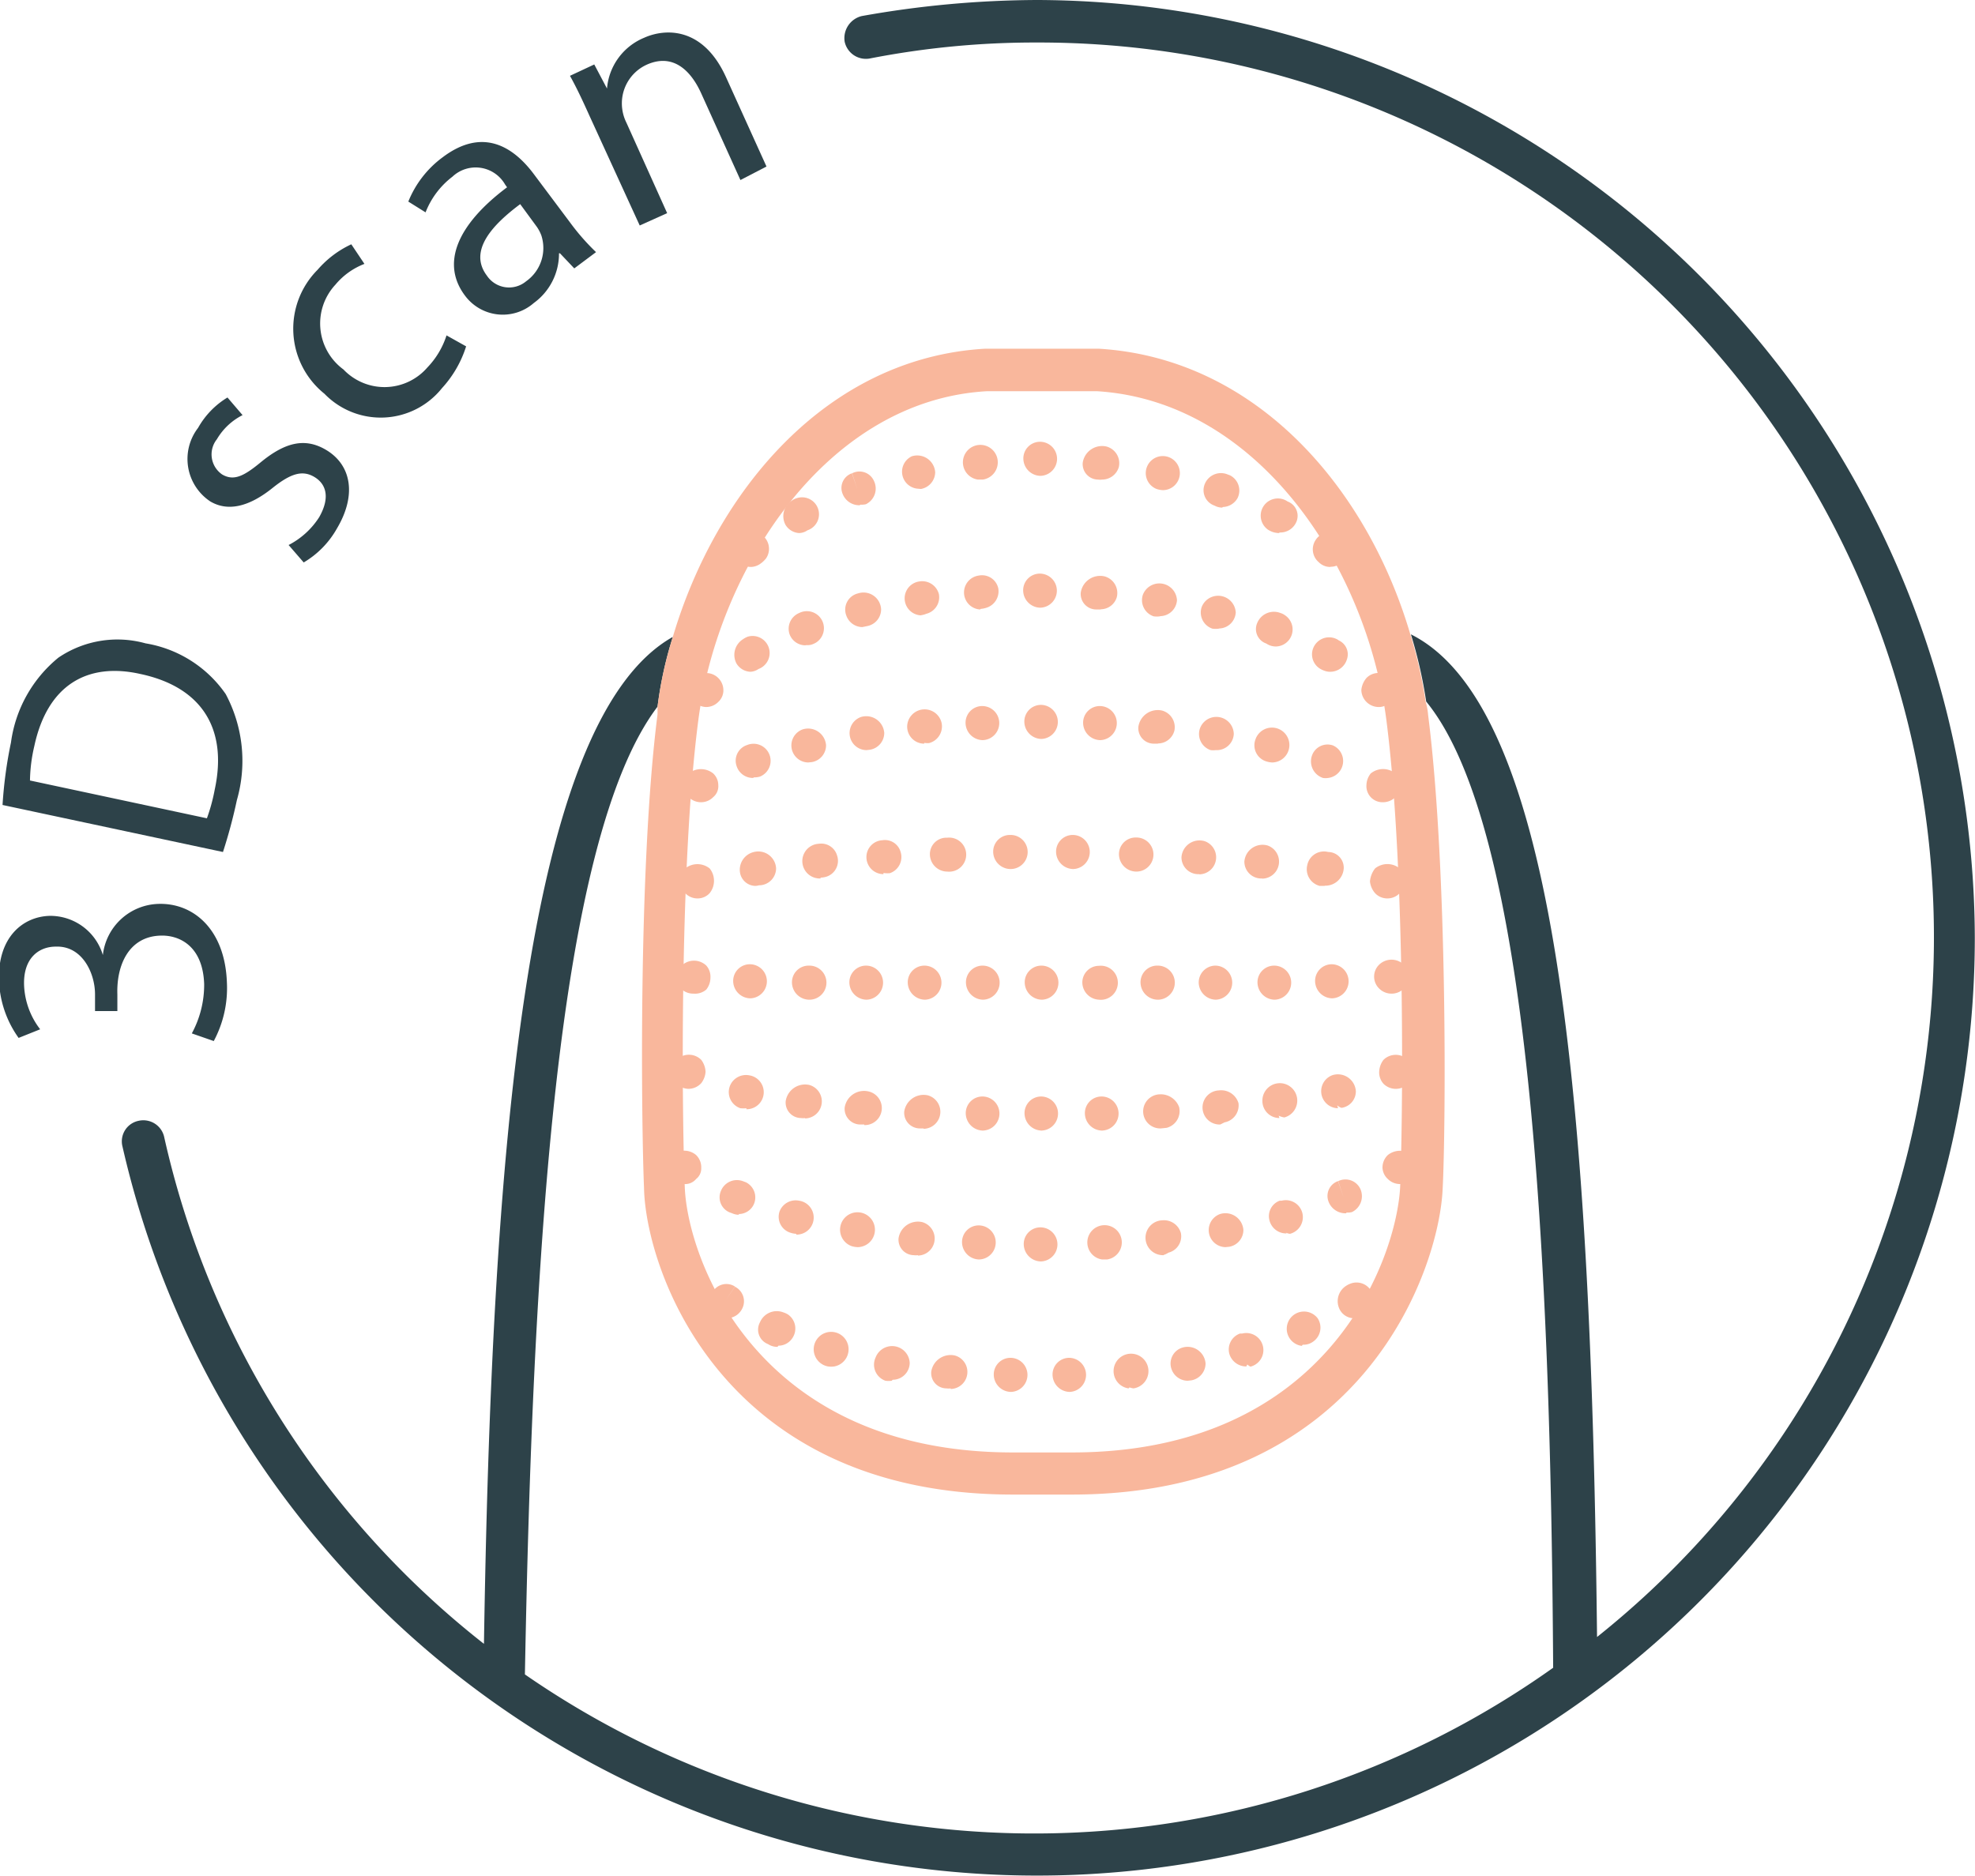 <svg id="Capa_1" data-name="Capa 1" xmlns="http://www.w3.org/2000/svg" viewBox="0 0 100.8 95.76"><defs><style>.cls-1{fill:#2d4249;}.cls-2{fill:#f9b79c;}</style></defs><path class="cls-1" d="M103,50.59A47.87,47.87,0,0,1,8.46,61.23a1.07,1.07,0,0,1,.83-1.31,1.09,1.09,0,0,1,1.3.83A45.46,45.46,0,0,0,26.91,86.62c.39-24.4,2-47.1,9.64-51.4a20,20,0,0,0-.78,3.56l0,0C30.56,45.64,29.39,67.26,29,88.18a45.68,45.68,0,0,0,52.48-.34C81.35,66.87,80.31,45,75,38.52v0a23.65,23.65,0,0,0-.78-3.43c7.46,3.73,9.2,23.74,9.5,51.18A45.68,45.68,0,0,0,55.13,4.88a43.92,43.92,0,0,0-8.55.82,1.11,1.11,0,0,1-1.26-.86,1.16,1.16,0,0,1,.87-1.31,51.62,51.62,0,0,1,8.94-.82A48,48,0,0,1,103,50.59Z" transform="translate(-2.21 -2.71)"/><g id="_02" data-name="02"><path class="cls-1" d="M12,55.46a5.2,5.2,0,0,0,.63-2.52c-.07-2-1.33-2.52-2.27-2.47-1.58.07-2.21,1.51-2.16,3l0,.85-1.14,0,0-.85c0-1.1-.66-2.49-2-2.44-.9,0-1.68.62-1.62,2a3.94,3.94,0,0,0,.82,2.22l-1.1.44a5.35,5.35,0,0,1-1-2.91c-.08-2.22,1.21-3.28,2.58-3.32a2.8,2.8,0,0,1,2.72,2h0a2.94,2.94,0,0,1,2.81-2.61c1.8-.07,3.42,1.29,3.52,4a5.72,5.72,0,0,1-.67,3Z" transform="translate(-2.21 -2.71)"/><path class="cls-1" d="M2.34,43.8a22.05,22.05,0,0,1,.43-3.19,6.75,6.75,0,0,1,2.42-4.33,5.36,5.36,0,0,1,4.45-.73,6.2,6.2,0,0,1,4.09,2.59,7.24,7.24,0,0,1,.57,5.41,26.21,26.21,0,0,1-.71,2.65Zm10.43.68a9.13,9.13,0,0,0,.4-1.47c.68-3.16-.72-5.25-3.81-5.9-2.69-.6-4.73.56-5.4,3.69a8.12,8.12,0,0,0-.22,1.75Z" transform="translate(-2.21 -2.71)"/><path class="cls-1" d="M16.94,30.53a4.05,4.05,0,0,0,1.56-1.42c.57-1,.36-1.69-.24-2.05s-1.19-.2-2.13.55c-1.24,1-2.31,1.21-3.18.7a2.6,2.6,0,0,1-.63-3.76A4.22,4.22,0,0,1,13.82,23l.77.9a3.18,3.18,0,0,0-1.31,1.23,1.24,1.24,0,0,0,.27,1.8c.6.35,1.12.08,2-.65,1.23-1,2.24-1.24,3.31-.6,1.27.76,1.57,2.28.55,4a4.66,4.66,0,0,1-1.7,1.74Z" transform="translate(-2.21 -2.71)"/><path class="cls-1" d="M26,20.39a5.67,5.67,0,0,1-1.23,2.13,4,4,0,0,1-6,.29,4.26,4.26,0,0,1-.35-6.33,5.12,5.12,0,0,1,1.72-1.3l.67,1a3.61,3.61,0,0,0-1.48,1.06,2.91,2.91,0,0,0,.41,4.33,2.89,2.89,0,0,0,4.28-.1A4.22,4.22,0,0,0,25,19.83Z" transform="translate(-2.21 -2.71)"/><path class="cls-1" d="M31.52,16.41l-.73-.77-.05,0a3.11,3.11,0,0,1-1.29,2.54,2.4,2.4,0,0,1-3.5-.37c-1.23-1.62-.45-3.6,2.14-5.54l-.1-.14a1.73,1.73,0,0,0-2.69-.4,4.22,4.22,0,0,0-1.37,1.82L23.05,13a5.23,5.23,0,0,1,1.75-2.26c2.05-1.55,3.6-.53,4.62.81l1.88,2.51a11.55,11.55,0,0,0,1.33,1.52Zm-2.76-3.28c-1.34,1-2.68,2.35-1.7,3.65a1.36,1.36,0,0,0,2,.29,2.08,2.08,0,0,0,.78-2.34,2,2,0,0,0-.23-.44Z" transform="translate(-2.21 -2.71)"/><path class="cls-1" d="M32.3,8.63c-.36-.8-.66-1.44-1-2.05L32.54,6l.65,1.23h0a3.08,3.08,0,0,1,1.89-2.59c1.06-.48,3-.59,4.18,2l2.07,4.57L40,11.9,38,7.48c-.56-1.24-1.49-2.06-2.8-1.46a2.17,2.17,0,0,0-1.23,2.27,2.2,2.2,0,0,0,.21.68l2.08,4.62-1.4.63Z" transform="translate(-2.21 -2.71)"/></g><path class="cls-2" d="M36.92,68.06a.87.87,0,0,1-.61-.26.88.88,0,0,1-.26-.61,1,1,0,0,1,.26-.65.93.93,0,0,1,1.21,0,.89.89,0,0,1-.6,1.52Z" transform="translate(-2.21 -2.71)"/><path class="cls-2" d="M53.82,73.76a.89.89,0,0,1-.89-.87.85.85,0,0,1,.85-.87h0a.87.87,0,1,1,0,1.74Zm3,0a.89.89,0,0,1-.89-.87.85.85,0,0,1,.84-.87h0a.87.87,0,0,1,0,1.74Zm-6.09-.18a.76.76,0,0,1-.21,0,.78.78,0,0,1-.78-.86,1,1,0,0,1,1.2-.82.87.87,0,0,1-.21,1.71Zm9.08,0a.89.89,0,1,1,.25,0A1.07,1.07,0,0,1,59.86,73.53Zm-12.09-.39a1.19,1.19,0,0,1-.32,0A.87.87,0,0,1,46.9,72a.9.9,0,0,1,1.74.28A.87.87,0,0,1,47.77,73.14Zm15.1,0a.88.88,0,0,1-.82-.6.85.85,0,0,1,.55-1.09.92.92,0,0,1,1.19.81.88.88,0,0,1-.73.86Zm3-.73a.9.9,0,0,1-.86-.62.86.86,0,0,1,.54-1.06l.11,0a.87.87,0,0,1,.42,1.69A.76.76,0,0,1,65.87,72.36Zm-23.93-1a.84.84,0,0,1-.48-.14A.79.79,0,0,1,41,70.2a.93.93,0,0,1,1.19-.5,1,1,0,0,1,.24.11A.87.87,0,0,1,42.66,71,.85.85,0,0,1,41.94,71.4Zm26.76-.05A.88.88,0,1,1,69.46,70a.87.87,0,0,1-.24,1.2.82.82,0,0,1-.25.12A.86.86,0,0,1,68.7,71.35ZM71.29,70a.83.83,0,0,1-.69-.42.93.93,0,0,1,.32-1.24,1.15,1.15,0,0,1,.25-.12.86.86,0,0,1,.55,1.64A.73.73,0,0,1,71.29,70Zm-32,0a.86.86,0,0,1-.41-.1.92.92,0,0,1-.3-1.24.81.81,0,0,1,1.14-.28l-.49.72.49-.71a.83.83,0,0,1,.36,1.14A.88.88,0,0,1,39.28,70Z" transform="translate(-2.21 -2.71)"/><path class="cls-2" d="M73.9,68.06a.76.76,0,0,1-.61-.26.87.87,0,0,1-.25-.61.88.88,0,0,1,.25-.65,1,1,0,0,1,1.22,0,1.09,1.09,0,0,1,.26.65,1.11,1.11,0,0,1-.26.61A.87.87,0,0,1,73.9,68.06Z" transform="translate(-2.21 -2.71)"/><path class="cls-2" d="M37.13,63.15a.86.86,0,0,1-.6-.26.69.69,0,0,1-.27-.56.88.88,0,0,1,.27-.66.93.93,0,0,1,1.21,0,.87.87,0,0,1,.26.66.68.68,0,0,1-.26.56A.73.73,0,0,1,37.13,63.15Z" transform="translate(-2.21 -2.71)"/><path class="cls-2" d="M55.35,67.1a.89.89,0,0,1-.89-.87.85.85,0,0,1,.85-.87h0a.87.87,0,1,1,0,1.74ZM52.2,67a.89.89,0,0,1-.89-.87.85.85,0,0,1,.85-.87h0a.87.87,0,1,1,0,1.74Zm6.26,0a.88.88,0,1,1,.25,0Zm-9.4-.22a.75.75,0,0,1-.21,0,.79.79,0,0,1-.78-.86,1,1,0,0,1,1.2-.83.87.87,0,0,1-.21,1.71Zm12.54,0A.87.87,0,0,1,61.53,65a.9.9,0,0,1,.95.65.86.86,0,0,1-.63,1A1.07,1.07,0,0,1,61.6,66.77ZM46,66.37a1.13,1.13,0,0,1-.32-.05.89.89,0,1,1,.32.05Zm18.76,0a.87.87,0,0,1-.28-1.69.92.92,0,0,1,1.19.81.87.87,0,0,1-.72.86Zm3.12-.7A.88.88,0,0,1,67,65,.84.84,0,0,1,67.52,64l.1,0a.87.87,0,0,1,1.06.63.88.88,0,0,1-.63,1.06A.86.86,0,0,1,67.83,65.63Zm-27.94-.95a.92.92,0,0,1-.39-.09A.83.83,0,0,1,39,63.51.88.88,0,0,1,40.12,63l.16.06a.86.86,0,0,1,.38,1.17A.85.85,0,0,1,39.89,64.68Zm31-.08A.92.92,0,0,1,70,64,.8.8,0,0,1,70.5,63l.28.82L70.51,63a.84.84,0,0,1,1.13.4.9.9,0,0,1-.43,1.18A.79.79,0,0,1,70.91,64.6Z" transform="translate(-2.21 -2.71)"/><path class="cls-2" d="M73.68,63.15a.88.88,0,0,1-.64-.26.83.83,0,0,1-.27-.56.88.88,0,0,1,.27-.66,1,1,0,0,1,1.25,0,1.12,1.12,0,0,1,.26.66.89.89,0,0,1-.87.82Z" transform="translate(-2.21 -2.71)"/><path class="cls-2" d="M37.35,58.29a.89.89,0,0,1-.87-.87A.89.89,0,0,1,38,56.81a1.08,1.08,0,0,1,.22.61A1.06,1.06,0,0,1,38,58,.89.89,0,0,1,37.35,58.29Z" transform="translate(-2.21 -2.71)"/><path class="cls-2" d="M55.39,60.42a.89.89,0,0,1-.89-.87.85.85,0,0,1,.84-.87h0a.87.87,0,0,1,0,1.74Zm-3,0a.89.89,0,0,1-.89-.87.85.85,0,0,1,.85-.87h0a.87.87,0,1,1,0,1.74Zm6.08,0a.89.89,0,0,1-.89-.87.85.85,0,0,1,.85-.87h0a.87.87,0,0,1,0,1.74Zm-9.12-.11-.21,0a.8.8,0,0,1-.78-.86,1,1,0,0,1,1.2-.83.87.87,0,0,1-.21,1.71Zm12.11,0a.87.87,0,0,1-.07-1.74,1,1,0,0,1,1,.65.88.88,0,0,1-.64,1.06Zm-15.14-.2-.21,0a.8.8,0,0,1-.79-.86,1,1,0,0,1,1.21-.83.87.87,0,0,1-.21,1.72Zm18.17,0a.87.87,0,0,1-.07-1.74.92.92,0,0,1,1,.65A.88.88,0,0,1,64.71,60Zm-21.19-.33a.75.75,0,0,1-.21,0,.79.79,0,0,1-.78-.86,1,1,0,0,1,1.2-.83.87.87,0,0,1-.21,1.71Zm24.21,0a.87.87,0,0,1-.87-.87.89.89,0,1,1,1.12.84A1.07,1.07,0,0,1,67.47,59.66Zm-27.2-.5a1.67,1.67,0,0,1-.31,0,.87.87,0,0,1-.55-1.1.88.88,0,0,1,1-.58.87.87,0,0,1-.15,1.73Zm30.19,0a.87.87,0,0,1-.28-1.69.92.92,0,0,1,1.19.82.85.85,0,0,1-.73.85A.55.55,0,0,1,70.46,59.13Z" transform="translate(-2.21 -2.71)"/><path class="cls-2" d="M73.47,58.29a.89.89,0,0,1-.65-.26.87.87,0,0,1-.22-.61,1.08,1.08,0,0,1,.22-.61.89.89,0,0,1,1.25,0,1,1,0,0,1,.22.61.82.82,0,0,1-.22.61A.86.86,0,0,1,73.47,58.29Z" transform="translate(-2.21 -2.71)"/><path class="cls-2" d="M37.61,53.43a.89.89,0,0,1-.65-.26,1.06,1.06,0,0,1-.22-.61A.87.87,0,0,1,37,52a.91.91,0,0,1,1.26,0,.86.86,0,0,1,.21.61,1,1,0,0,1-.21.61A.88.88,0,0,1,37.61,53.43Z" transform="translate(-2.21 -2.71)"/><path class="cls-2" d="M55.4,53.74a.89.89,0,0,1-.89-.87.85.85,0,0,1,.85-.87h0a.87.87,0,0,1,0,1.74Zm-3,0a.89.89,0,0,1-.89-.87.85.85,0,0,1,.85-.87h0a.87.87,0,0,1,0,1.74Zm5.94,0a.89.89,0,0,1-.89-.87.85.85,0,0,1,.85-.86h0a.87.87,0,1,1,0,1.73Zm-8.91,0a.89.89,0,0,1-.89-.87.85.85,0,0,1,.85-.87h0a.87.87,0,1,1,0,1.74Zm11.88,0a.89.89,0,0,1-.89-.87A.85.85,0,0,1,61.3,52h0a.87.87,0,1,1,0,1.74Zm-14.86,0a.89.89,0,0,1-.89-.87.85.85,0,0,1,.85-.87h0a.87.87,0,0,1,0,1.74Zm17.83,0a.89.89,0,0,1-.89-.87.86.86,0,0,1,.84-.87h0a.87.87,0,0,1,0,1.74Zm3,0a.89.89,0,0,1-.89-.87.85.85,0,0,1,.85-.87h0a.87.87,0,0,1,0,1.74Zm-23.76,0a.89.89,0,0,1-.89-.87.85.85,0,0,1,.84-.87h.05a.87.87,0,1,1,0,1.74Zm-3-.07a.89.89,0,0,1-.89-.87.85.85,0,0,1,.85-.87h0a.87.87,0,0,1,0,1.74Zm29.7,0a.89.89,0,0,1-.89-.87.85.85,0,0,1,.84-.87h0a.87.87,0,0,1,0,1.74Z" transform="translate(-2.21 -2.71)"/><path class="cls-2" d="M73.25,53.43a.89.89,0,0,1-.65-.26.85.85,0,0,1,0-1.22.91.91,0,0,1,1.26,0,.87.87,0,0,1-.61,1.48Z" transform="translate(-2.21 -2.71)"/><path class="cls-2" d="M37.83,48.57a.86.86,0,0,1-.65-.27,1,1,0,0,1-.22-.6,1.11,1.11,0,0,1,.22-.66,1,1,0,0,1,1.25,0,1,1,0,0,1,.22.66,1,1,0,0,1-.22.6A.83.83,0,0,1,37.83,48.57Z" transform="translate(-2.21 -2.71)"/><path class="cls-2" d="M40.74,47.93a.81.81,0,0,1-.76-.67.93.93,0,0,1,.71-1.06.91.91,0,0,1,1.13.83.87.87,0,0,1-.87.87A.76.76,0,0,1,40.74,47.93Zm29.08,0-.26,0a.88.88,0,0,1-.63-1.06A.87.87,0,0,1,70,46.2l-.21.84L70,46.2a.8.8,0,0,1,.79.86A.94.94,0,0,1,69.82,47.92Zm-3.19-.38h-.11a.86.86,0,0,1-.8-.86.93.93,0,0,1,1.19-.82.87.87,0,0,1-.28,1.69Zm-22.54,0A.87.87,0,0,1,44,45.78a.84.84,0,0,1,.93.59.85.85,0,0,1-.54,1.09A1.2,1.2,0,0,1,44.09,47.51Zm0-.89v0Zm19.33.67h-.11a.86.86,0,0,1-.8-.86.92.92,0,0,1,1.19-.82.87.87,0,0,1-.28,1.69Zm-16.12,0a.87.87,0,0,1-.87-.87.86.86,0,0,1,.81-.86.83.83,0,0,1,.93.58.87.87,0,0,1-.54,1.1A1.2,1.2,0,0,1,47.3,47.27Zm0-.89v0Zm12.91.76a.89.89,0,0,1-.89-.87.85.85,0,0,1,.84-.87h.05a.87.87,0,1,1,0,1.74Zm-9.65,0a.89.89,0,0,1-.89-.87.84.84,0,0,1,.84-.86h.05a.87.87,0,1,1,0,1.73ZM57,47.07a.89.89,0,0,1-.89-.87.85.85,0,0,1,.85-.87h0a.87.87,0,1,1,0,1.74Zm-3.21,0a.89.89,0,0,1-.89-.87.85.85,0,0,1,.84-.87h.05a.87.87,0,1,1,0,1.74Z" transform="translate(-2.21 -2.71)"/><path class="cls-2" d="M73,48.57a.85.85,0,0,1-.61-.27,1.08,1.08,0,0,1-.26-.6,1.26,1.26,0,0,1,.26-.66,1,1,0,0,1,1.26,0,1.26,1.26,0,0,1,.26.66,1.08,1.08,0,0,1-.26.6A.86.86,0,0,1,73,48.57Z" transform="translate(-2.21 -2.71)"/><path class="cls-2" d="M38,43.66a.88.88,0,0,1-.64-.26.85.85,0,0,1-.27-.61,1,1,0,0,1,.27-.6,1,1,0,0,1,1.25,0,.82.82,0,0,1,.26.6.72.72,0,0,1-.26.61A.87.87,0,0,1,38,43.66Z" transform="translate(-2.21 -2.71)"/><path class="cls-2" d="M70,42.42a.84.84,0,0,1-.27,0,.89.89,0,0,1-.57-1.11.84.84,0,0,1,1.08-.55h0A.87.87,0,0,1,70,42.42Zm-29.35,0a.87.87,0,0,1-.84-.59.84.84,0,0,1,.53-1.09h0A.87.87,0,0,1,41,42.35,1,1,0,0,1,40.69,42.39Zm26.49-.79a1.2,1.2,0,0,1-.32-.06.86.86,0,0,1-.54-1.1.89.89,0,1,1,.86,1.16Zm-23.68,0a.87.87,0,0,1-.28-1.69.92.92,0,0,1,1.19.81.87.87,0,0,1-.72.86ZM64.26,41A1.12,1.12,0,0,1,64,41a.87.87,0,0,1-.55-1.1.89.89,0,0,1,1.73.28A.87.87,0,0,1,64.26,41ZM46.43,41a.87.87,0,0,1-.28-1.69.92.92,0,0,1,1.19.81.87.87,0,0,1-.73.86Zm14.88-.33-.22,0a.79.79,0,0,1-.78-.86,1,1,0,0,1,1.21-.83A.88.88,0,0,1,62.15,40,.87.87,0,0,1,61.31,40.66Zm-11.93,0a.87.87,0,0,1-.87-.87.89.89,0,0,1,1.75-.22.88.88,0,0,1-.63,1.06A1.07,1.07,0,0,1,49.38,40.63Zm9-.18a.89.89,0,0,1-.89-.87.85.85,0,0,1,.85-.87h0a.87.87,0,0,1,0,1.74Zm-6,0a.89.89,0,0,1-.89-.87.85.85,0,0,1,.85-.87h0a.87.87,0,1,1,0,1.74Zm3-.06a.89.89,0,0,1-.89-.87.85.85,0,0,1,.84-.87h0a.87.87,0,0,1,0,1.74Z" transform="translate(-2.21 -2.71)"/><path class="cls-2" d="M72.77,43.66a.82.82,0,0,1-.82-.87,1,1,0,0,1,.22-.6,1,1,0,0,1,1.26,0,1.07,1.07,0,0,1,.25.6.88.88,0,0,1-.25.61A.91.91,0,0,1,72.77,43.66Z" transform="translate(-2.21 -2.71)"/><path class="cls-2" d="M38.26,38.8a.88.88,0,0,1-.61-.26.79.79,0,0,1-.25-.61.87.87,0,0,1,.25-.61.86.86,0,0,1,1.22,0,.88.88,0,0,1,.26.61.8.8,0,0,1-.26.61A.87.87,0,0,1,38.26,38.8Z" transform="translate(-2.21 -2.71)"/><path class="cls-2" d="M40.5,37a.87.87,0,0,1-.7-.42.94.94,0,0,1,.33-1.24,1.12,1.12,0,0,1,.24-.13.87.87,0,0,1,.55,1.65A.78.78,0,0,1,40.5,37Zm29.62,0a.81.81,0,0,1-.31-.05,1.15,1.15,0,0,1-.25-.12.86.86,0,0,1-.24-1.2.87.87,0,0,1,1.21-.24L70,36.1l.49-.72a.78.78,0,0,1,.46,1A.89.89,0,0,1,70.12,37Zm-2.8-1.29a.87.87,0,0,1-.48-.15.78.78,0,0,1-.46-1.06.92.92,0,0,1,1.18-.5.77.77,0,0,1,.24.12.87.87,0,0,1-.48,1.59Zm-24-.06a.86.86,0,0,1-.82-.59A.87.87,0,0,1,43,34a.87.87,0,0,1,.86,1.51,1.12,1.12,0,0,1-.25.11A.86.86,0,0,1,43.35,35.64Zm2.9-.93a.88.88,0,0,1-.82-.6A.85.85,0,0,1,46,33a.9.9,0,0,1,1.18.81.87.87,0,0,1-.72.86Zm15.19-.55a1.13,1.13,0,0,1-.32,0,.87.87,0,0,1-.55-1.1.9.9,0,0,1,1.74.28A.87.87,0,0,1,61.44,34.16Zm3,.63a1.19,1.19,0,0,1-.32,0,.87.87,0,0,1-.55-1.1.9.9,0,0,1,1.74.28A.87.87,0,0,1,64.45,34.79Zm-15.21-.68a.87.87,0,0,1-.07-1.73.88.88,0,0,1,1,.65.87.87,0,0,1-.64,1A1.07,1.07,0,0,1,49.24,34.11Zm9.17-.3-.22,0a.79.79,0,0,1-.78-.86,1,1,0,0,1,1.21-.83.88.88,0,0,1,.63,1.06A.86.86,0,0,1,58.41,33.81Zm-6.14,0a.87.87,0,0,1-.07-1.73.85.85,0,0,1,1,.65.88.88,0,0,1-.63,1A1.22,1.22,0,0,1,52.27,33.79Zm3.09-.09a.89.89,0,0,1-.89-.87.85.85,0,0,1,.85-.87h0a.87.87,0,0,1,0,1.74Z" transform="translate(-2.21 -2.71)"/><path class="cls-2" d="M72.6,38.8a.89.89,0,0,1-.91-.87,1.11,1.11,0,0,1,.26-.61.84.84,0,0,1,1.21,0,.76.76,0,0,1,0,1.22A.76.76,0,0,1,72.6,38.8Z" transform="translate(-2.21 -2.71)"/><path class="cls-2" d="M38.48,33.94a.74.74,0,0,1-.61-.26.9.9,0,0,1-.26-.61.74.74,0,0,1,.26-.61.84.84,0,0,1,1.22,0,.74.74,0,0,1,.26.61.9.9,0,0,1-.26.61A.88.88,0,0,1,38.48,33.94Z" transform="translate(-2.21 -2.71)"/><path class="cls-2" d="M40.55,31.65a.86.86,0,0,1-.72-.38A.89.89,0,0,1,40,30.12.85.85,0,0,1,41.07,30a.87.87,0,0,1,.24,1.21,1.33,1.33,0,0,1-.27.26A.88.88,0,0,1,40.55,31.65Zm29.56,0a.82.82,0,0,1-.59-.24.86.86,0,0,1-.16-1.14.85.85,0,0,1,1.2-.24,1,1,0,0,1,.27.27.86.86,0,0,1-.24,1.2A.83.83,0,0,1,70.11,31.64ZM43,29.92a.87.87,0,0,1-.7-.42.94.94,0,0,1,.33-1.24.77.77,0,0,1,.24-.12.86.86,0,1,1,.55,1.64A.78.78,0,0,1,43,29.92Zm24.49,0a1.06,1.06,0,0,1-.31-.05,1.15,1.15,0,0,1-.25-.12.87.87,0,1,1,1-1.44l-.49.72.49-.72a.78.78,0,0,1,.46,1A.89.89,0,0,1,67.52,29.89Zm-2.9-1.3a.81.81,0,0,1-.39-.1.83.83,0,0,1-.51-1.08.89.89,0,0,1,1.13-.53l.16.06a.87.87,0,0,1,.39,1.17A.89.89,0,0,1,64.62,28.59Zm-18.5-.12a.91.91,0,0,1-.87-.57.79.79,0,0,1,.47-1.06l.28.82-.27-.82a.81.81,0,0,1,1.12.4.89.89,0,0,1-.42,1.18A1.06,1.06,0,0,1,46.12,28.47Zm15.47-.77a1.2,1.2,0,0,1-.32-.06.87.87,0,1,1,.32.06ZM49,27.65A.87.87,0,0,1,48.75,26a.92.92,0,0,1,1.19.81.88.88,0,0,1-.73.86Zm9.46-.46a.76.76,0,0,1-.21,0,.79.79,0,0,1-.78-.86,1,1,0,0,1,1.2-.83.88.88,0,0,1,.64,1.06A.89.89,0,0,1,58.48,27.19Zm-6.34,0a.89.89,0,1,1,.25,0ZM55.33,27a.89.89,0,0,1-.89-.87.85.85,0,0,1,.85-.87h0a.87.87,0,0,1,0,1.74Z" transform="translate(-2.21 -2.71)"/><path class="cls-2" d="M72.38,33.94a.89.89,0,0,1-.65-.26,1.14,1.14,0,0,1-.26-.61.89.89,0,0,1,.26-.61.84.84,0,0,1,1.22,0,.74.74,0,0,1,.26.61.9.9,0,0,1-.26.61A.72.72,0,0,1,72.38,33.94Z" transform="translate(-2.21 -2.71)"/><path class="cls-2" d="M44.79,72.46a1.13,1.13,0,0,1-.32,0,.89.89,0,1,1,.32,0Z" transform="translate(-2.21 -2.71)"/><path class="cls-2" d="M42.85,65.69a1.13,1.13,0,0,1-.31-.06A.85.85,0,0,1,42,64.54.88.88,0,0,1,43,64a.87.87,0,0,1-.15,1.73Z" transform="translate(-2.21 -2.71)"/><path class="cls-2" d="M75.1,39.22a3.45,3.45,0,0,0-.13-.7v0a23.65,23.65,0,0,0-.78-3.43C72,27.63,66.33,21,58.3,20.51H52.48c-8.07.47-13.72,7.25-15.93,14.71a20,20,0,0,0-.78,3.56l0,0c0,.13,0,.26,0,.39-1,7.81-.82,21.14-.69,24.18C35.16,67.48,39,79,53.91,79h3C71.8,79,75.66,67.48,75.84,63.4,76,60.36,76.1,47.07,75.1,39.22ZM73.67,63.31c-.18,3.52-3.56,13.54-16.76,13.54h-3c-13.19,0-16.62-10-16.75-13.54-.13-3-.31-16.15.69-23.83s6.51-16.33,14.72-16.8h5.64c8.25.52,13.76,9,14.76,16.8S73.8,60.31,73.67,63.31Z" transform="translate(-2.21 -2.71)"/></svg>